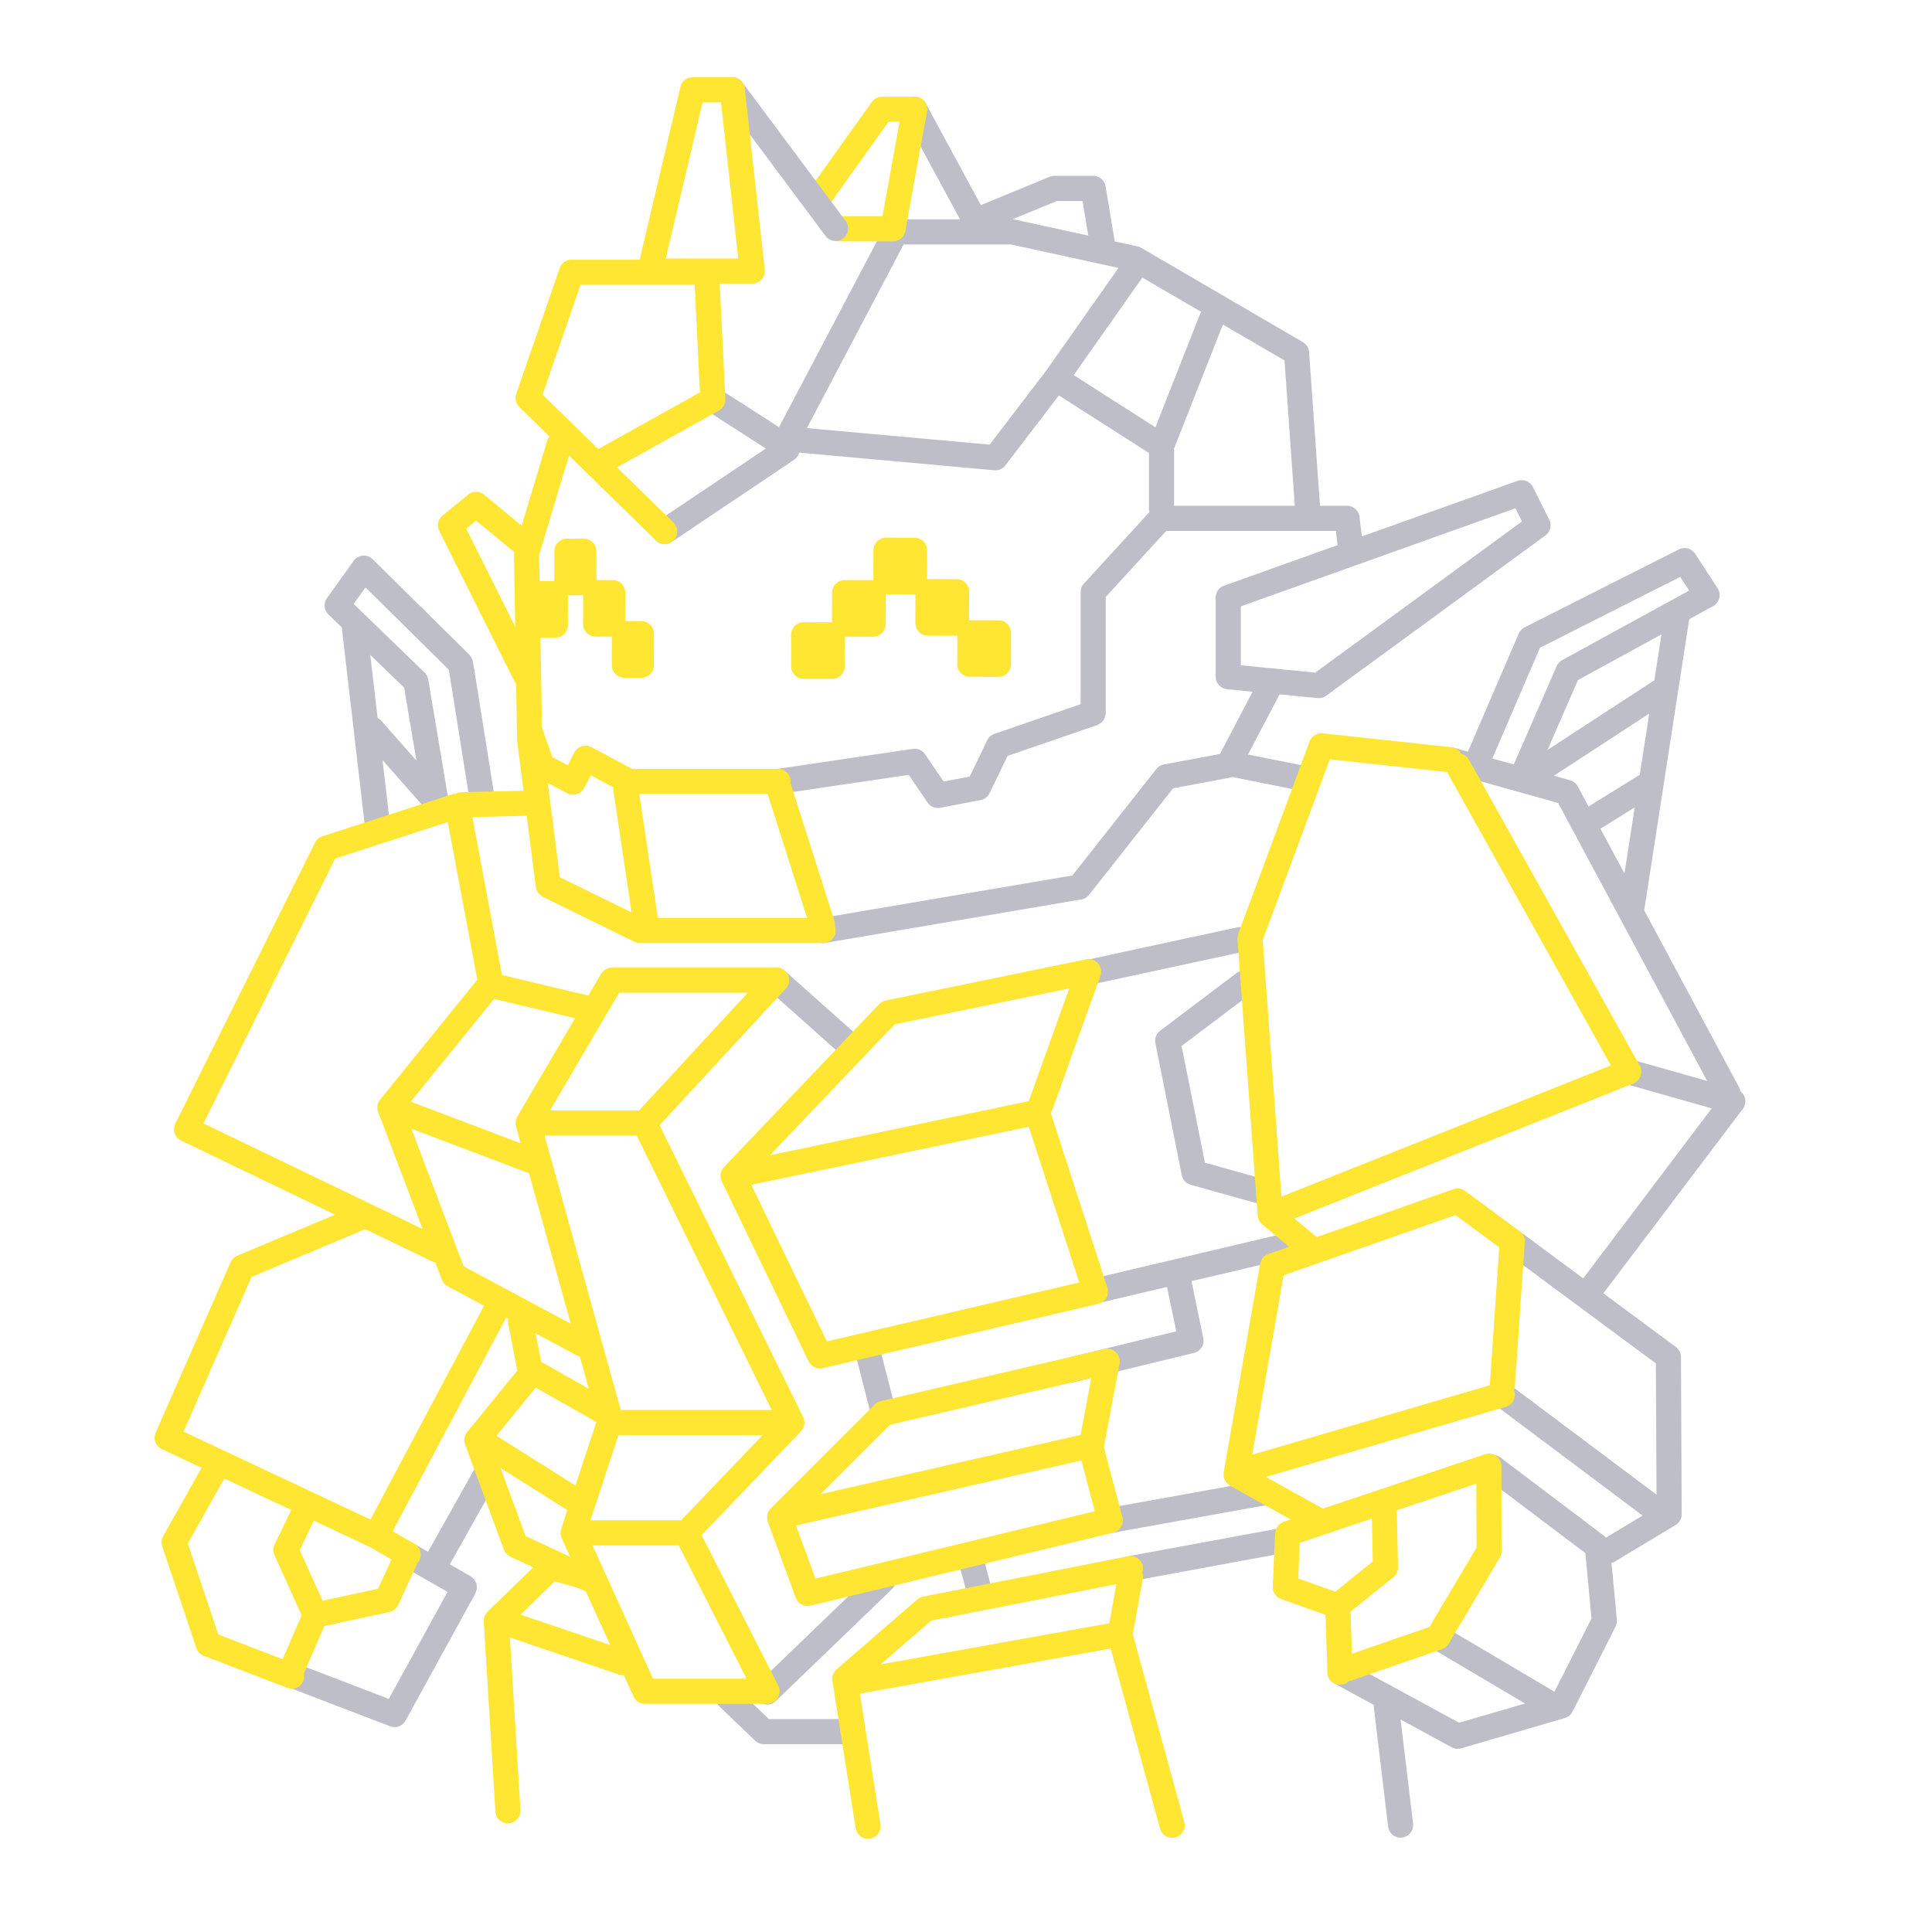 <svg xmlns="http://www.w3.org/2000/svg" width="200" height="200" fill="none"><path fill="#BEBEC9" d="M50.964 151.443a1.3 1.3 0 0 0-1.77.497l-4.883 8.7-1.449-.835a1.3 1.3 0 0 0-1.297 2.254l4.76 2.741-6.074 11.067-9.584-3.673a1.3 1.3 0 1 0-.93 2.428l10.643 4.08a1.298 1.298 0 0 0 1.605-.589l7.233-13.179c.04-.074.047-.155.072-.232.027-.083.068-.163.078-.248.009-.084-.011-.164-.018-.247-.007-.084 0-.168-.023-.248-.022-.08-.071-.148-.108-.222-.038-.075-.063-.155-.115-.222-.05-.066-.126-.111-.19-.167-.063-.055-.112-.122-.187-.166l-2.163-1.245 4.898-8.724a1.3 1.3 0 0 0-.498-1.77ZM88.746 108.924a1.3 1.3 0 0 0-.105-1.836l-7.394-6.589a1.3 1.3 0 0 0-1.73 1.942l7.394 6.588a1.3 1.3 0 0 0 1.835-.105ZM91.043 139.398a1.3 1.3 0 0 0-2.519.644l1.687 6.589a1.3 1.3 0 1 0 2.519-.645l-1.687-6.588ZM134.324 127.365l-20.923 4.934a1.3 1.3 0 0 0 .597 2.531l6.813-1.607.954 4.598-11.316 2.757a1.3 1.3 0 1 0 .615 2.526l12.536-3.054a1.297 1.297 0 0 0 .965-1.527l-1.222-5.897 11.578-2.731a1.3 1.3 0 1 0-.597-2.53ZM128.001 96.02l-15.446 3.333a1.3 1.3 0 0 0 .549 2.541l15.445-3.333a1.3 1.3 0 1 0-.548-2.541ZM87.775 177.956h-8.18l-3.318-3.175a1.299 1.299 0 1 0-1.797 1.878l3.696 3.536c.243.233.561.361.898.361h8.7a1.3 1.3 0 0 0 0-2.6Z"/><path fill="#BEBEC9" d="m90.517 162.653-11.988 11.55a1.3 1.3 0 1 0 1.804 1.872l11.988-11.55a1.3 1.3 0 1 0-1.804-1.872ZM132.286 154.275a1.3 1.3 0 0 0-1.51-1.049l-16.071 2.892a1.3 1.3 0 1 0 .46 2.559l16.072-2.892a1.3 1.3 0 0 0 1.049-1.51ZM129.794 101.008a1.299 1.299 0 0 0-1.82-.254l-7.875 5.946c-.398.3-.589.805-.492 1.293l2.733 13.66a1.3 1.3 0 0 0 .925.997l6.911 1.929a1.3 1.3 0 1 0 .699-2.503l-6.142-1.716-2.416-12.077 7.223-5.454a1.3 1.3 0 0 0 .254-1.821ZM180.614 113.592a1.293 1.293 0 0 0-.452-.615 1.24 1.24 0 0 0-.117-.388l-9.838-18.352 4.661-30.14 2.476-1.355a1.301 1.301 0 0 0 .464-1.851l-2.33-3.567a1.3 1.3 0 0 0-1.675-.45l-15.974 8.067a1.289 1.289 0 0 0-.608.647l-5.262 12.223-1.477-.414a1.299 1.299 0 1 0-.701 2.504l11.52 3.225 15.425 28.775-7.758-2.199a1.3 1.3 0 1 0-.709 2.501l8.939 2.534-13.306 17.599-6.506-4.816a1.3 1.3 0 1 0-1.546 2.09l15.575 11.531.067 13.581-15.187-11.382a1.3 1.3 0 1 0-1.559 2.08l15.306 11.472-3.794 2.281c-.038-.037-.061-.087-.105-.12l-10.849-8.197a1.3 1.3 0 0 0-1.567 2.074l10.392 7.852.634 6.769-3.838 7.573-11.407-6.75a1.3 1.3 0 0 0-1.324 2.237l9.689 5.734-6.828 1.994-11.703-6.372a1.3 1.3 0 1 0-1.243 2.284l4.089 2.226 1.51 12.609a1.3 1.3 0 1 0 2.582-.31l-1.291-10.774 5.284 2.877c.301.164.658.202.987.107l10.727-3.134a1.31 1.31 0 0 0 .795-.66l4.46-8.8a1.29 1.29 0 0 0 .135-.709l-.552-5.893c.098-.03.198-.048.289-.103l6.348-3.818c.394-.237.632-.66.629-1.12l-.079-16.272a1.304 1.304 0 0 0-.526-1.038l-7.504-5.556 14.436-19.094c.26-.343.333-.789.196-1.197Zm-12.449-23.164-2.488-4.642 3.546-2.198-1.058 6.84Zm3.088-19.967c-.043.021-.09.025-.131.052l-10.921 7.116 3.149-7.226 8.644-4.732-.741 4.79Zm-11.831-3.412 14.515-7.33.925 1.417-13.151 7.2a1.29 1.29 0 0 0-.567.621l-4.438 10.183-2.221-.622 4.937-11.469Zm3.114 13.723-1.676-.47 9.865-6.428-.981 6.347c-.019.01-.041.01-.06.022l-5.238 3.247-1.115-2.08a1.306 1.306 0 0 0-.795-.638ZM35.378 64.944l2.417 20.748a1.3 1.3 0 0 0 2.583-.301l-.781-6.705 4.441 5.026c.123.204.303.353.509.463.09.056.182.096.281.128l.036.01c.413.118.871.053 1.217-.253.44-.388.535-1 .302-1.508L44.33 70.334a1.3 1.3 0 0 0-.378-.719l-7.34-7.095 1.226-1.708 8.625 8.516 2.222 13.923a1.3 1.3 0 0 0 2.568-.41l-2.29-14.344c-.008-.05-.037-.088-.05-.135a1.258 1.258 0 0 0-.092-.246c-.042-.08-.091-.15-.148-.219-.03-.038-.044-.084-.08-.12l-10.011-9.884a1.297 1.297 0 0 0-1.97.167l-2.766 3.857a1.302 1.302 0 0 0 .153 1.693l1.38 1.334Zm7.726 13.784-3.642-4.121a1.288 1.288 0 0 0-.373-.282l-.76-6.53 3.508 3.392 1.267 7.541ZM101.889 161.567a1.3 1.3 0 0 0-2.515.661l.804 3.055a1.3 1.3 0 0 0 2.514-.661l-.803-3.055ZM132.458 158.209l-15.669 2.893a1.3 1.3 0 1 0 .472 2.557l15.669-2.893a1.3 1.3 0 0 0-.472-2.557ZM160.375 53.798l-1.688-3.375a1.298 1.298 0 0 0-1.6-.642l-16.11 5.754-.242-2.032a1.3 1.3 0 0 0-1.291-1.145h-2.802l-1.125-15.91a1.299 1.299 0 0 0-.642-1.03l-16.737-9.763a1.32 1.32 0 0 0-.378-.147l-2.361-.517-.949-5.7a1.3 1.3 0 0 0-1.283-1.086h-4.018c-.173 0-.335.032-.495.098l-7.115 2.93-5.71-10.543a1.3 1.3 0 0 0-2.287 1.238l5.838 10.778h-6.624c-.48 0-.926.269-1.15.695L80.643 44.22l-6.148-3.952a1.3 1.3 0 0 0-1.406 2.187l6.19 3.978-11.193 7.51a1.3 1.3 0 1 0 1.448 2.16l12.696-8.52a1.28 1.28 0 0 0 .51-.728l20.185 1.828c.446.04.878-.15 1.15-.505l5.541-7.247 9.323 5.963v5.879c0 .084.032.157.048.237l-6.779 7.402a1.293 1.293 0 0 0-.342.878V72.9l-8.927 3.073a1.301 1.301 0 0 0-.748.666l-1.805 3.75-2.697.519-1.93-2.83a1.3 1.3 0 0 0-1.264-.554l-14.143 2.089a1.3 1.3 0 1 0 .38 2.572l13.338-1.97 1.952 2.863c.291.428.811.642 1.32.544l4.177-.803c.405-.078.747-.341.926-.713l1.854-3.852 9.291-3.198c.026-.008.042-.028.066-.038.032-.013.057-.036.087-.051.123-.062.238-.13.332-.224.022-.022.035-.05.056-.074.087-.1.166-.204.219-.325.022-.048.025-.103.041-.154.032-.107.063-.214.066-.328.001-.016.009-.03.009-.045v-12.02l6.264-6.839h17.559l.177 1.474-11.754 4.199a1.3 1.3 0 0 0-.863 1.224v8.196c0 .667.509 1.228 1.173 1.294l2.646.26-3.378 6.446-5.809 1.088a1.29 1.29 0 0 0-.781.473l-8.69 11.017-26.025 4.417a1.3 1.3 0 1 0 .435 2.563l26.518-4.5c.318-.054.604-.224.804-.477l8.697-11.027 5.949-1.115c.062-.012.119-.035.177-.055l6.883 1.377a1.3 1.3 0 1 0 .51-2.55l-5.764-1.152 3.266-6.23 3.932.386c.32.031.634-.055.894-.245l22.693-16.59c.513-.376.68-1.063.396-1.632Zm-26.34-1.44h-12.496V46.43l5.055-12.834 6.378 3.72 1.063 15.04Zm-22.88-13.529 7.102-10.095 6.097 3.557c-.032.055-.078.097-.102.158l-4.644 11.788-8.453-5.408Zm-1.749-18.024h2.66l.598 3.588-7.576-1.657c-.048-.01-.094.003-.141-.002-.048-.005-.089-.028-.137-.028h-.022l4.618-1.901Zm-6.961 25.224-18.914-1.712 10.01-19.011h11.128l11.111 2.43-7.52 10.69-5.815 7.603Zm33.707 23.6-7.703-.758V62.77l28.427-10.154.682 1.363-21.406 15.65Z"/><path fill="#FFE632" d="M86.811 24.984h5.625a1.3 1.3 0 0 0 1.279-1.068l2.25-12.375a1.3 1.3 0 0 0-1.279-1.532h-3.375c-.422 0-.813.201-1.058.544l-6.428 9a1.3 1.3 0 1 0 2.115 1.512l6.04-8.456h1.148l-1.777 9.775h-4.54a1.3 1.3 0 0 0 0 2.6Z"/><path fill="#BEBEC9" d="M74.76 10.077 85.439 24.4a1.3 1.3 0 1 0 2.084-1.554L76.844 8.523a1.3 1.3 0 1 0-2.084 1.554Z"/><path fill="#FFE632" d="m72.637 158.916 10.28-10.744c.378-.395.469-.984.228-1.473l-14.863-30.216 13.055-14.132a1.298 1.298 0 0 0-.955-2.182H63.347c-.46 0-.889.245-1.122.642l-1.322 2.252-8.978-2.143c-.003-.058.013-.113.002-.171l-3.025-16.167 5.623-.134.942 7.383c.006.044.031.078.04.12a1.265 1.265 0 0 0 .576.805c.037.023.061.058.1.077l9.483 4.66c.177.087.375.133.573.133h18.964a1.3 1.3 0 0 0 1.3-1.3c0-.17-.037-.332-.097-.481a1.278 1.278 0 0 0-.044-.555l-4.5-14.143c-.011-.035-.037-.058-.051-.091.007-.055.032-.102.032-.158a1.3 1.3 0 0 0-1.3-1.3H65.439l-4.212-2.256a1.3 1.3 0 0 0-1.767.547l-.687 1.32-1.602-.833-1.063-3.06-.156-9.311 1.538.004c.348.001.675-.133.922-.379.246-.245.382-.572.382-.92l.003-3.09 1.566.003-.003 2.978c0 .718.578 1.299 1.297 1.3l1.682.005-.002 2.955c-.001.717.578 1.298 1.296 1.3l1.759.005c.347.002.675-.133.92-.378.247-.245.383-.573.383-.92l.004-3.258c0-.718-.578-1.299-1.295-1.301l-1.684-.006.004-2.951c0-.718-.578-1.3-1.295-1.302l-1.69-.006.002-2.977c0-.718-.578-1.3-1.296-1.301l-1.76-.005a1.292 1.292 0 0 0-.921.38 1.292 1.292 0 0 0-.382.919l-.003 3.09-1.524-.004-.045-2.693 3.09-10.298 9.002 8.799a1.3 1.3 0 0 0 1.817-1.86l-5.848-5.715 10.554-5.88c.431-.24.69-.707.666-1.2l-.582-11.943h3.366c.371 0 .72-.156.968-.433.248-.276.365-.64.324-1.01L77.094 9.157A1.3 1.3 0 0 0 75.802 8h-4.099c-.605 0-1.126.413-1.265 1.001l-4.222 17.884h-7.048a1.3 1.3 0 0 0-1.229.875l-4.5 13.017a1.302 1.302 0 0 0 .32 1.354l3.128 3.057c-.11.132-.198.286-.25.461l-2.632 8.771-3.893-3.212a1.3 1.3 0 0 0-1.651-.004l-2.652 2.17a1.298 1.298 0 0 0-.34 1.588l7.875 15.75c.022.044.062.072.088.113l.096 5.756c0 .025.014.046.016.071.001.025-.009.047-.005.072l.655 5.131-6.468.154a1.27 1.27 0 0 0-.566.159c-.094.008-.187.001-.28.031l-13.505 4.373c-.33.107-.61.347-.764.658L18.147 116.32a1.3 1.3 0 0 0 .6 1.75l15.933 7.672-10.119 4.246a1.304 1.304 0 0 0-.686.675l-7.764 17.647a1.299 1.299 0 0 0 .636 1.7l4.118 1.938-3.973 7.063c-.18.32-.216.703-.1 1.051l3.535 10.547c.124.37.403.661.767.8l8.643 3.314a1.3 1.3 0 0 0 1.679-.748c.093-.242.085-.489.036-.725l2.125-4.917 6.741-1.467c.399-.086.733-.354.904-.725l1.93-4.179c.023-.049.02-.102.036-.153.066-.071.141-.13.191-.216a1.3 1.3 0 0 0-.472-1.777l-2.254-1.306 11.707-22.036c.014-.027.012-.056.025-.083l.206.11c-.017.135-.03.272-.003.413l.96 4.965-5.192 6.375c-.29.356-.371.838-.212 1.27l4.018 10.897c.118.321.363.586.674.73l2.366 1.095-4.73 4.599a1.292 1.292 0 0 0-.392 1.011l1.2 19.676a1.3 1.3 0 0 0 2.596-.158v-.001l-1.09-17.857 11.29 3.833c.167.057.339.076.505.065l.999 2.202a1.3 1.3 0 0 0 1.184.762h12.643a1.3 1.3 0 0 0 1.159-1.889l-7.929-15.572ZM72.732 10.6h1.905l1.786 16.156h-7.505L72.732 10.6ZM60.094 29.485h11.818l.543 11.135-10.524 5.863-5.765-5.636 3.928-11.362ZM83.55 95.027H68.098l-1.917-12.83h13.287l4.082 12.83Zm-24.822-12.91c.308.16.66.19.992.086.331-.105.602-.333.762-.64l.678-1.308 2.366 1.267c-.017.122-.038.244-.019.372l1.877 12.564-7.426-3.65-1.244-9.739 2.014 1.048ZM48.26 54.728l1.021-.835 3.953 3.261c-.005.049-.027.09-.026.14l.126 7.582-5.074-10.148Zm7.205 88.915 6.115 3.475c.053.03.11.032.165.054l-2.173 6.611-8.172-5.149 4.065-4.991Zm-7.468-12.554-5.407-14.241 12.173 4.608 4.321 15.573-11.087-5.94Zm17.916-13.533 13.973 28.407H64.26l-7.883-28.407h9.535Zm-1.874 30.965c.071.011.136.042.211.042h14.695l-8.44 8.821h-9.38l2.914-8.863Zm.053-45.752h13.32l-11.26 12.187h-9.213l7.153-12.187Zm-10.544 12.828c-.008.014-.008.029-.015.043a1.292 1.292 0 0 0-.145.421c-.004.024-.003.047-.005.072-.014.141-.008.283.026.425.003.011.002.021.005.032l.002.014.485 1.746-11.374-4.306 8.618-10.637 8.383 2.001-5.98 10.189Zm-18.851-26.72 11.658-3.775 3.018 16.125c.01.058.045.103.063.158l-10.082 12.444c-.293.361-.37.846-.205 1.28l4.598 12.111-22.686-10.923 13.636-27.42ZM19.44 159.782l3.783-6.725 6.918 3.255-1.717 3.578a1.294 1.294 0 0 0-.013 1.098l2.816 6.225-1.964 4.544-6.667-2.557-3.156-9.418Zm19.692 4.68-5.732 1.247-2.37-5.24 1.463-3.05 5.819 2.739 2.215 1.283-1.395 3.021Zm10.931-29.209L38.35 157.302 19 148.196l7.045-16.012 11.763-4.937 6.974 3.358c.09.043.183.049.276.07l.68 1.792c.11.291.327.537.601.684l3.785 2.028c-.017.028-.044.045-.06.074Zm9.775 5.131c.061.032.128.035.19.057l.925 3.331-4.933-2.803-.568-2.935 4.386 2.35Zm-8.02 11.587 6.915 4.357-.641 1.95a1.288 1.288 0 0 0-.054.487c.01.151.04.3.102.44.002.005 0 .011.003.016l.873 1.924-4.601-2.129-2.598-7.045Zm2.072 15.174 3.541-3.443 2.41.689.815.377.003.001 2.506 5.524-9.275-3.148Zm13.71 6.633-6.256-13.794h8.919l7.022 13.794h-9.685ZM117.271 169.191l1.033-5.778c.04-.222.004-.433-.063-.632.069-.206.105-.424.06-.652a1.3 1.3 0 0 0-1.527-1.024l-21.216 4.178a1.29 1.29 0 0 0-.6.293l-8.355 7.232a1.304 1.304 0 0 0-.434 1.186l2.411 15.268a1.3 1.3 0 1 0 2.569-.406l-2.137-13.529 25.965-4.669 5.111 18.641a1.3 1.3 0 1 0 2.508-.687l-5.325-19.421ZM96.4 167.767l19.159-3.773-.724 4.047-23.67 4.257 5.235-4.531Z"/><path fill="#FFE632" d="M116.052 158.063a1.29 1.29 0 0 0 .14-.999l-1.921-7.239 1.621-8.661a1.298 1.298 0 0 0-1.572-1.505l-23.143 5.384a1.3 1.3 0 0 0-.625.347l-10.768 10.767a1.303 1.303 0 0 0-.301 1.368l2.893 7.875c.227.618.885.97 1.525.815l31.339-7.553a1.29 1.29 0 0 0 .812-.599Zm-23.924-10.572 20.842-4.849-1.103 5.896-26.923 6.137 7.184-7.184Zm-7.71 15.925-2.02-5.494 29.545-6.735 1.395 5.258-28.92 6.971ZM83.19 70.27l2.962.005c.347 0 .674-.134.92-.38.246-.244.382-.57.382-.918l.006-3.07 2.929.006c.347 0 .674-.134.92-.38.245-.245.38-.57.382-.918l.005-3.095.013.002 2.962.005c.033 0 .06-.017.093-.019l-.005 2.995c0 .347.134.674.379.92s.571.381.919.382l2.962.005c.029 0 .054-.015.083-.016l-.005 2.969c-.001.347.134.674.379.92s.571.381.919.382l2.961.005c.348 0 .675-.134.92-.38.246-.245.382-.571.382-.918l.005-3.257a1.3 1.3 0 0 0-1.297-1.302l-2.961-.006c-.029 0-.055.015-.084.017l.004-2.97a1.3 1.3 0 0 0-1.297-1.302l-2.961-.005c-.033 0-.061.017-.094.02l.007-2.995c0-.348-.134-.674-.38-.92a1.292 1.292 0 0 0-.918-.383l-2.963-.005a1.3 1.3 0 0 0-1.302 1.298l-.006 3.096-.012-.003-2.962-.005a1.3 1.3 0 0 0-1.302 1.297l-.007 3.07-2.928-.006a1.3 1.3 0 0 0-1.302 1.298l-.005 3.259c-.001.347.134.674.379.92s.571.381.918.382ZM91.011 103.949 74.94 120.824c-.007.007-.008.017-.015.024a1.272 1.272 0 0 0-.21.297c-.013.027-.019.056-.03.083l-.028.08a1.29 1.29 0 0 0-.073.429c0 .018.005.034.006.051.007.138.037.274.089.405.008.021.012.042.022.063.004.009.005.019.01.028l9 18.644a1.3 1.3 0 0 0 1.466.701l28.515-6.656a1.31 1.31 0 0 0 .836-.627c.178-.315.216-.696.105-1.04l-5.866-18.115c.057-.086.123-.163.16-.264l4.982-13.901a1.304 1.304 0 0 0-.242-1.29 1.303 1.303 0 0 0-1.244-.422l-20.732 4.258a1.29 1.29 0 0 0-.68.377ZM85.6 138.86l-7.825-16.209 28.729-6.009 5.219 16.12L85.6 138.86Zm25.081-36.534-4.179 11.66-26.798 5.605 12.909-13.554 18.068-3.711ZM169.716 111.602c.042-.072.083-.14.11-.219.029-.079.04-.158.053-.242.012-.081.024-.159.021-.243a1.266 1.266 0 0 0-.047-.256c-.014-.057-.009-.115-.031-.17-.011-.028-.034-.045-.046-.071-.013-.027-.012-.056-.026-.082l-17.679-31.661a1.29 1.29 0 0 0-.819-.62c-.197-.36-.541-.634-.98-.681l-13.339-1.447a1.298 1.298 0 0 0-1.359.84l-7.393 19.928c-.003.006-.001.012-.003.018-.027.076-.026.16-.038.242-.014.09-.04.181-.035.27.001.006-.002.011-.002.017l2.09 28.607c0 .005.002.009.003.014.001.013.005.024.007.037.016.139.057.272.115.397.012.027.022.053.036.079.071.13.165.245.276.344.011.01.016.024.027.033l2.791 2.327-2.147.751c-.446.157-.77.538-.851 1.004l-3.777 21.616c-.003.014.003.028.001.042-.014.095 0 .186.007.279.006.077 0 .154.019.227.021.079.064.147.099.221.036.077.064.157.115.225.043.058.104.101.157.152.07.067.135.136.219.187.012.007.019.02.032.027l6.285 3.495-.723.242-.019.011c-.099.035-.182.098-.269.155-.055.036-.12.06-.168.103-.058.052-.093.122-.141.184-.054.07-.118.133-.157.213-.025.051-.028.112-.047.168-.035.106-.073.21-.08.324 0 .006-.004.012-.004.019l-.242 5.544a1.304 1.304 0 0 0 .863 1.282l4.592 1.632.21 5.988a1.3 1.3 0 0 0 2.239.849c.07-.012.14-.004.209-.028l9.402-3.254c.289-.1.536-.301.692-.564l5.303-8.92a1.31 1.31 0 0 0 .182-.669l-.028-8.791a1.3 1.3 0 0 0-1.713-1.228l-16.763 5.621-5.903-3.282 24.838-7.26a1.299 1.299 0 0 0 .883-1.612c-.007-.028-.028-.046-.037-.072.035-.104.079-.204.087-.318v-.001l1.031-15.029a1.302 1.302 0 0 0-.524-1.134l-5.652-4.176a1.3 1.3 0 0 0-1.202-.182l-14.158 4.957-2.308-1.924 35.095-13.977c.028-.011.045-.034.072-.046.026-.013.055-.012.081-.026.053-.03.086-.079.133-.114.07-.053.139-.104.196-.168.056-.063.097-.132.139-.204Zm-35.159 48.111 7.461-2.502.091 4.436-3.878 3.122-3.835-1.363.161-3.693Zm18.291.504-4.876 8.202-8.017 2.775-.153-4.352 4.435-3.57a1.3 1.3 0 0 0 .485-1.04l-.121-5.887 8.226-2.759.021 6.631Zm-2.172-34.431 4.525 3.343-.979 14.275-24.587 7.186 3.245-18.574 17.796-6.23ZM137.66 78.604l12.139 1.316.002.005 16.956 30.368-34.101 13.58-1.939-26.555 6.943-18.714Z"/></svg>